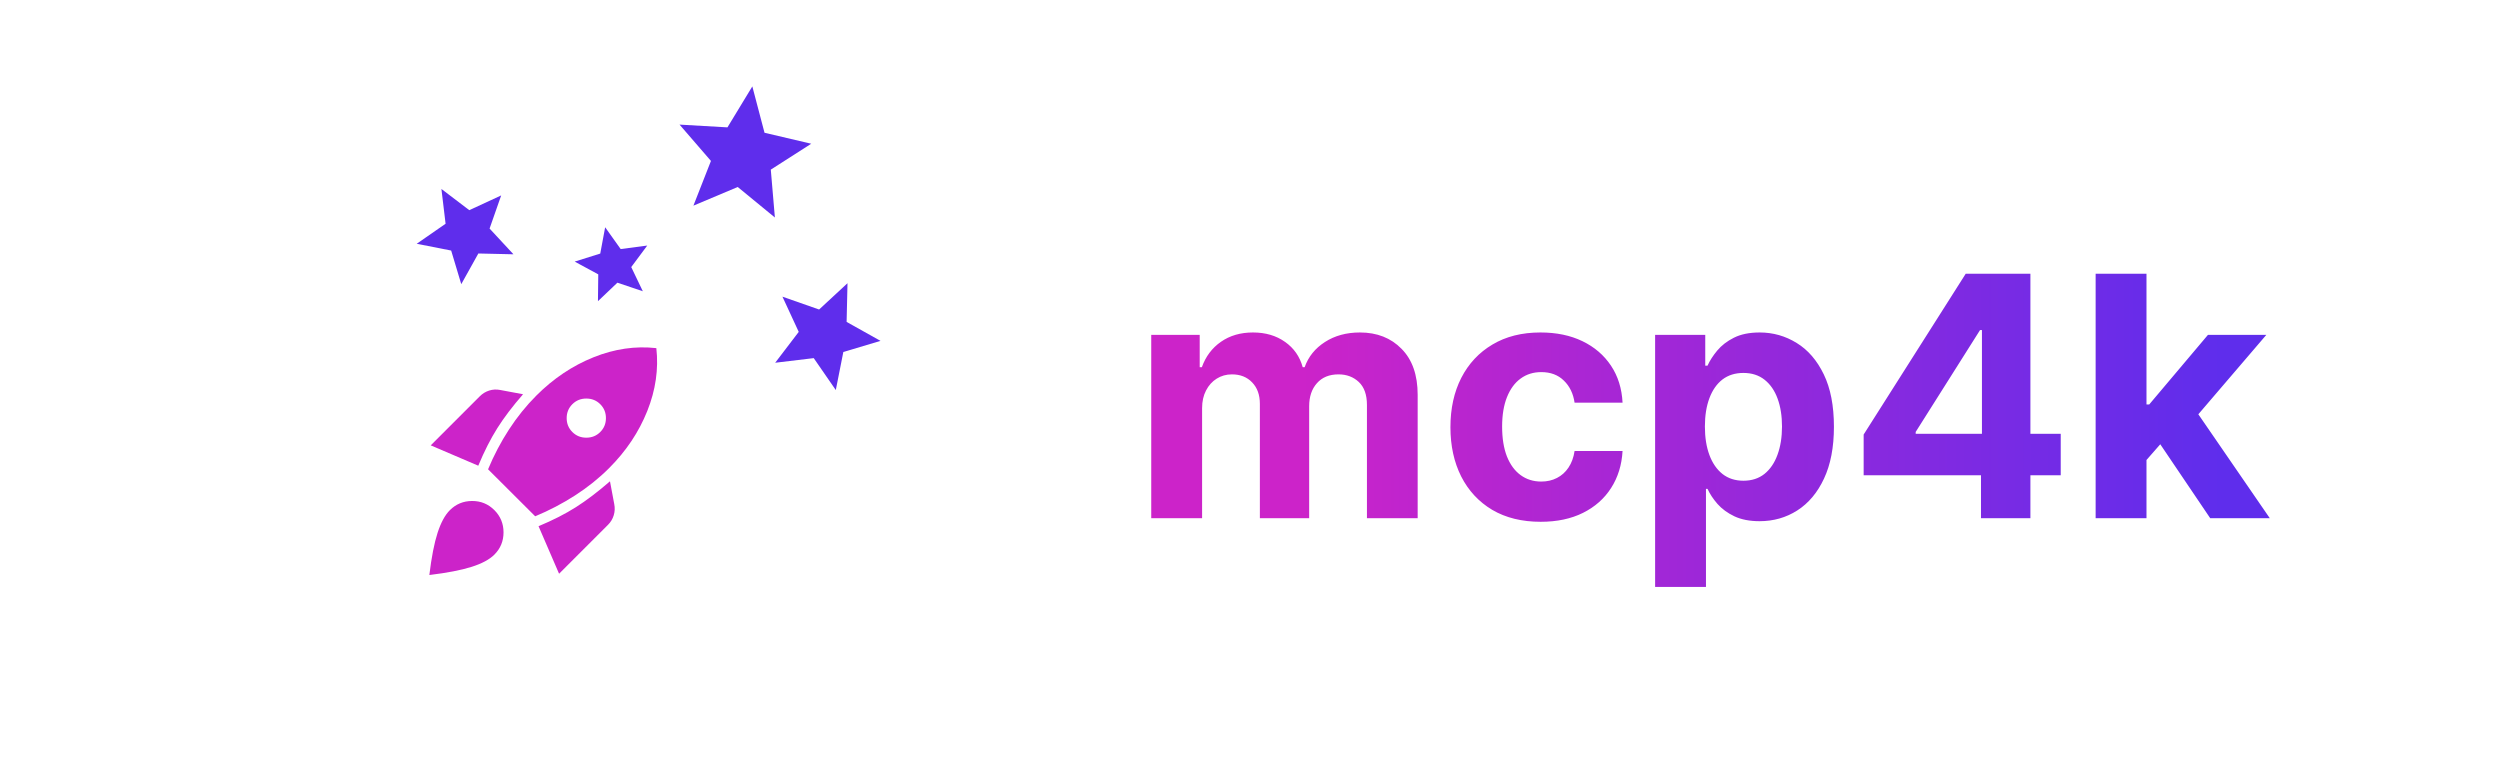 <svg width="714" height="220" viewBox="0 0 714 220" fill="none" xmlns="http://www.w3.org/2000/svg">
<g filter="url(#filter0_d_445_4434)">
<path d="M327.795 145V92.636H341.636V101.875H342.25C343.341 98.807 345.159 96.386 347.705 94.614C350.25 92.841 353.295 91.954 356.841 91.954C360.432 91.954 363.489 92.852 366.011 94.648C368.534 96.421 370.216 98.829 371.057 101.875H371.602C372.67 98.875 374.602 96.477 377.398 94.682C380.216 92.864 383.545 91.954 387.386 91.954C392.273 91.954 396.239 93.511 399.284 96.625C402.352 99.716 403.886 104.102 403.886 109.784V145H389.398V112.648C389.398 109.739 388.625 107.557 387.08 106.102C385.534 104.648 383.602 103.92 381.284 103.92C378.648 103.92 376.591 104.761 375.114 106.443C373.636 108.102 372.898 110.295 372.898 113.023V145H358.818V112.341C358.818 109.773 358.08 107.727 356.602 106.205C355.148 104.682 353.227 103.92 350.841 103.92C349.227 103.92 347.773 104.33 346.477 105.148C345.205 105.943 344.193 107.068 343.443 108.523C342.693 109.955 342.318 111.636 342.318 113.568V145H327.795ZM439.017 146.023C433.653 146.023 429.04 144.886 425.176 142.614C421.335 140.318 418.381 137.136 416.312 133.068C414.267 129 413.244 124.318 413.244 119.023C413.244 113.659 414.278 108.955 416.347 104.909C418.438 100.841 421.403 97.671 425.244 95.398C429.085 93.102 433.653 91.954 438.949 91.954C443.517 91.954 447.517 92.784 450.949 94.443C454.381 96.102 457.097 98.432 459.097 101.432C461.097 104.432 462.199 107.955 462.403 112H448.699C448.313 109.386 447.29 107.284 445.631 105.693C443.994 104.08 441.847 103.273 439.188 103.273C436.938 103.273 434.972 103.886 433.29 105.114C431.631 106.318 430.335 108.08 429.403 110.398C428.472 112.716 428.006 115.523 428.006 118.818C428.006 122.159 428.46 125 429.369 127.341C430.301 129.682 431.608 131.466 433.29 132.693C434.972 133.92 436.938 134.534 439.188 134.534C440.847 134.534 442.335 134.193 443.653 133.511C444.994 132.83 446.097 131.841 446.96 130.545C447.847 129.227 448.426 127.648 448.699 125.807H462.403C462.176 129.807 461.085 133.33 459.131 136.375C457.199 139.398 454.528 141.761 451.119 143.466C447.71 145.17 443.676 146.023 439.017 146.023ZM471.702 164.636V92.636H486.02V101.432H486.668C487.304 100.023 488.224 98.591 489.429 97.136C490.656 95.659 492.247 94.432 494.202 93.454C496.179 92.454 498.634 91.954 501.565 91.954C505.384 91.954 508.906 92.954 512.134 94.954C515.361 96.932 517.94 99.921 519.872 103.92C521.804 107.898 522.77 112.886 522.77 118.886C522.77 124.727 521.827 129.659 519.94 133.682C518.077 137.682 515.531 140.716 512.304 142.784C509.099 144.83 505.509 145.852 501.531 145.852C498.713 145.852 496.315 145.386 494.338 144.455C492.384 143.523 490.781 142.352 489.531 140.943C488.281 139.511 487.327 138.068 486.668 136.614H486.224V164.636H471.702ZM485.918 118.818C485.918 121.932 486.349 124.648 487.213 126.966C488.077 129.284 489.327 131.091 490.963 132.386C492.599 133.659 494.588 134.295 496.929 134.295C499.293 134.295 501.293 133.648 502.929 132.352C504.565 131.034 505.804 129.216 506.645 126.898C507.509 124.557 507.94 121.864 507.94 118.818C507.94 115.795 507.52 113.136 506.679 110.841C505.838 108.545 504.599 106.75 502.963 105.455C501.327 104.159 499.315 103.511 496.929 103.511C494.565 103.511 492.565 104.136 490.929 105.386C489.315 106.636 488.077 108.409 487.213 110.705C486.349 113 485.918 115.705 485.918 118.818ZM531.259 132.727V121.102L560.406 75.182H570.429V91.273H564.497L546.122 120.352V120.898H587.543V132.727H531.259ZM564.77 145V129.182L565.043 124.034V75.182H578.884V145H564.77ZM610.673 129.932L610.707 112.511H612.821L629.594 92.636H646.264L623.73 118.955H620.287L610.673 129.932ZM597.514 145V75.182H612.037V145H597.514ZM630.241 145L614.832 122.193L624.514 111.932L647.253 145H630.241Z" fill="url(#paint0_linear_445_4434)"/>
</g>
<mask id="mask0_445_4434" style="mask-type:alpha" maskUnits="userSpaceOnUse" x="112" y="88" width="86" height="87">
<rect x="112" y="88.025" width="86" height="86" fill="#CC23C9"/>
</mask>
<g mask="url(#mask0_445_4434)">
<path d="M123.019 127.193L137.035 113.177C137.802 112.41 138.696 111.864 139.716 111.54C140.736 111.217 141.785 111.162 142.865 111.378L149.384 112.598C146.375 116.048 143.918 119.287 142.014 122.314C140.109 125.342 138.303 128.904 136.594 133.003L123.019 127.193ZM139.392 134.029C141.05 130.037 143.041 126.252 145.363 122.676C147.685 119.1 150.296 115.862 153.195 112.964C158.06 108.099 163.493 104.459 169.495 102.044C175.498 99.63 181.482 98.759 187.45 99.429C188.12 105.397 187.258 111.382 184.862 117.384C182.466 123.386 178.836 128.819 173.971 133.684C171.072 136.583 167.825 139.188 164.231 141.499C160.636 143.809 156.842 145.794 152.85 147.452L139.392 134.029ZM163.462 123.382C164.542 124.462 165.871 125.002 167.448 125.002C169.026 125.002 170.355 124.462 171.435 123.382C172.515 122.303 173.055 120.98 173.055 119.414C173.055 117.847 172.515 116.524 171.435 115.444C170.355 114.364 169.026 113.825 167.448 113.825C165.871 113.825 164.542 114.364 163.462 115.444C162.382 116.524 161.842 117.847 161.842 119.414C161.842 120.98 162.382 122.303 163.462 123.382ZM159.672 163.86L153.808 150.285C157.906 148.576 161.463 146.763 164.479 144.848C167.495 142.932 170.739 140.47 174.212 137.461L175.431 143.979C175.647 145.059 175.599 146.118 175.287 147.157C174.975 148.195 174.435 149.097 173.667 149.865L159.672 163.86ZM128.476 145.709C130.222 143.963 132.342 143.087 134.834 143.081C137.326 143.074 139.445 143.943 141.191 145.688C142.936 147.434 143.809 149.553 143.809 152.045C143.809 154.538 142.936 156.656 141.191 158.402C139.799 159.794 137.632 160.958 134.692 161.892C131.752 162.828 127.728 163.605 122.619 164.225C123.24 159.117 124.023 155.102 124.969 152.18C125.916 149.258 127.085 147.101 128.476 145.709Z" fill="#CC23C9"/>
</g>
<mask id="mask1_445_4434" style="mask-type:alpha" maskUnits="userSpaceOnUse" x="177" y="9" width="70" height="69">
<rect x="186.651" y="9" width="60.349" height="60.349" transform="rotate(8.266 186.651 9)" fill="#8053FF"/>
</mask>
<g mask="url(#mask1_445_4434)">
<path d="M198.038 58.736L203.046 45.962L194.077 35.586L207.761 36.376L214.865 24.68L218.346 37.914L231.69 41.05L220.139 48.446L221.305 62.116L210.691 53.406L198.038 58.736Z" fill="#5F2DEC"/>
</g>
<mask id="mask2_445_4434" style="mask-type:alpha" maskUnits="userSpaceOnUse" x="208" y="67" width="56" height="56">
<rect x="225.259" y="67.025" width="42" height="42" transform="rotate(24.264 225.259 67.025)" fill="#5F2DEC"/>
</mask>
<g mask="url(#mask2_445_4434)">
<path d="M221.394 103.6L228.117 94.787L223.463 84.728L233.933 88.395L242.046 80.885L241.793 91.938L251.475 97.354L240.855 100.529L238.704 111.402L232.403 102.279L221.394 103.6Z" fill="#5F2DEC"/>
</g>
<mask id="mask3_445_4434" style="mask-type:alpha" maskUnits="userSpaceOnUse" x="155" y="55" width="41" height="41">
<rect x="155" y="62.296" width="33.694" height="33.694" transform="rotate(-12.463 155 62.296)" fill="#5F2DEC"/>
</mask>
<g mask="url(#mask3_445_4434)">
<path d="M170.775 86.017L170.865 78.357L164.131 74.711L171.433 72.42L172.831 64.908L177.265 71.131L184.852 70.132L180.282 76.276L183.592 83.184L176.329 80.734L170.775 86.017Z" fill="#5F2DEC"/>
</g>
<mask id="mask4_445_4434" style="mask-type:alpha" maskUnits="userSpaceOnUse" x="107" y="40" width="52" height="52">
<rect x="107" y="58.902" width="38" height="38" transform="rotate(-29.787 107 58.902)" fill="#5F2DEC"/>
</mask>
<g mask="url(#mask4_445_4434)">
<path d="M131.736 81.16L128.852 71.556L119.012 69.621L127.259 63.901L126.069 53.969L134.03 60.025L143.139 55.811L139.824 65.276L146.645 72.626L136.616 72.396L131.736 81.16Z" fill="#5F2DEC"/>
</g>
<defs>
<filter id="filter0_d_445_4434" x="320.795" y="70.182" width="335.458" height="105.455" filterUnits="userSpaceOnUse" color-interpolation-filters="sRGB">
<feFlood flood-opacity="0" result="BackgroundImageFix"/>
<feColorMatrix in="SourceAlpha" type="matrix" values="0 0 0 0 0 0 0 0 0 0 0 0 0 0 0 0 0 0 127 0" result="hardAlpha"/>
<feOffset dx="1" dy="3"/>
<feGaussianBlur stdDeviation="4"/>
<feComposite in2="hardAlpha" operator="out"/>
<feColorMatrix type="matrix" values="0 0 0 0 0 0 0 0 0 0 0 0 0 0 0 0 0 0 0.1 0"/>
<feBlend mode="normal" in2="BackgroundImageFix" result="effect1_dropShadow_445_4434"/>
<feBlend mode="normal" in="SourceGraphic" in2="effect1_dropShadow_445_4434" result="shape"/>
</filter>
<linearGradient id="paint0_linear_445_4434" x1="322" y1="110" x2="648" y2="110" gradientUnits="userSpaceOnUse">
<stop offset="0.15" stop-color="#CC23C9"/>
<stop offset="0.955" stop-color="#5F2DEC"/>
</linearGradient>
</defs>
</svg>
